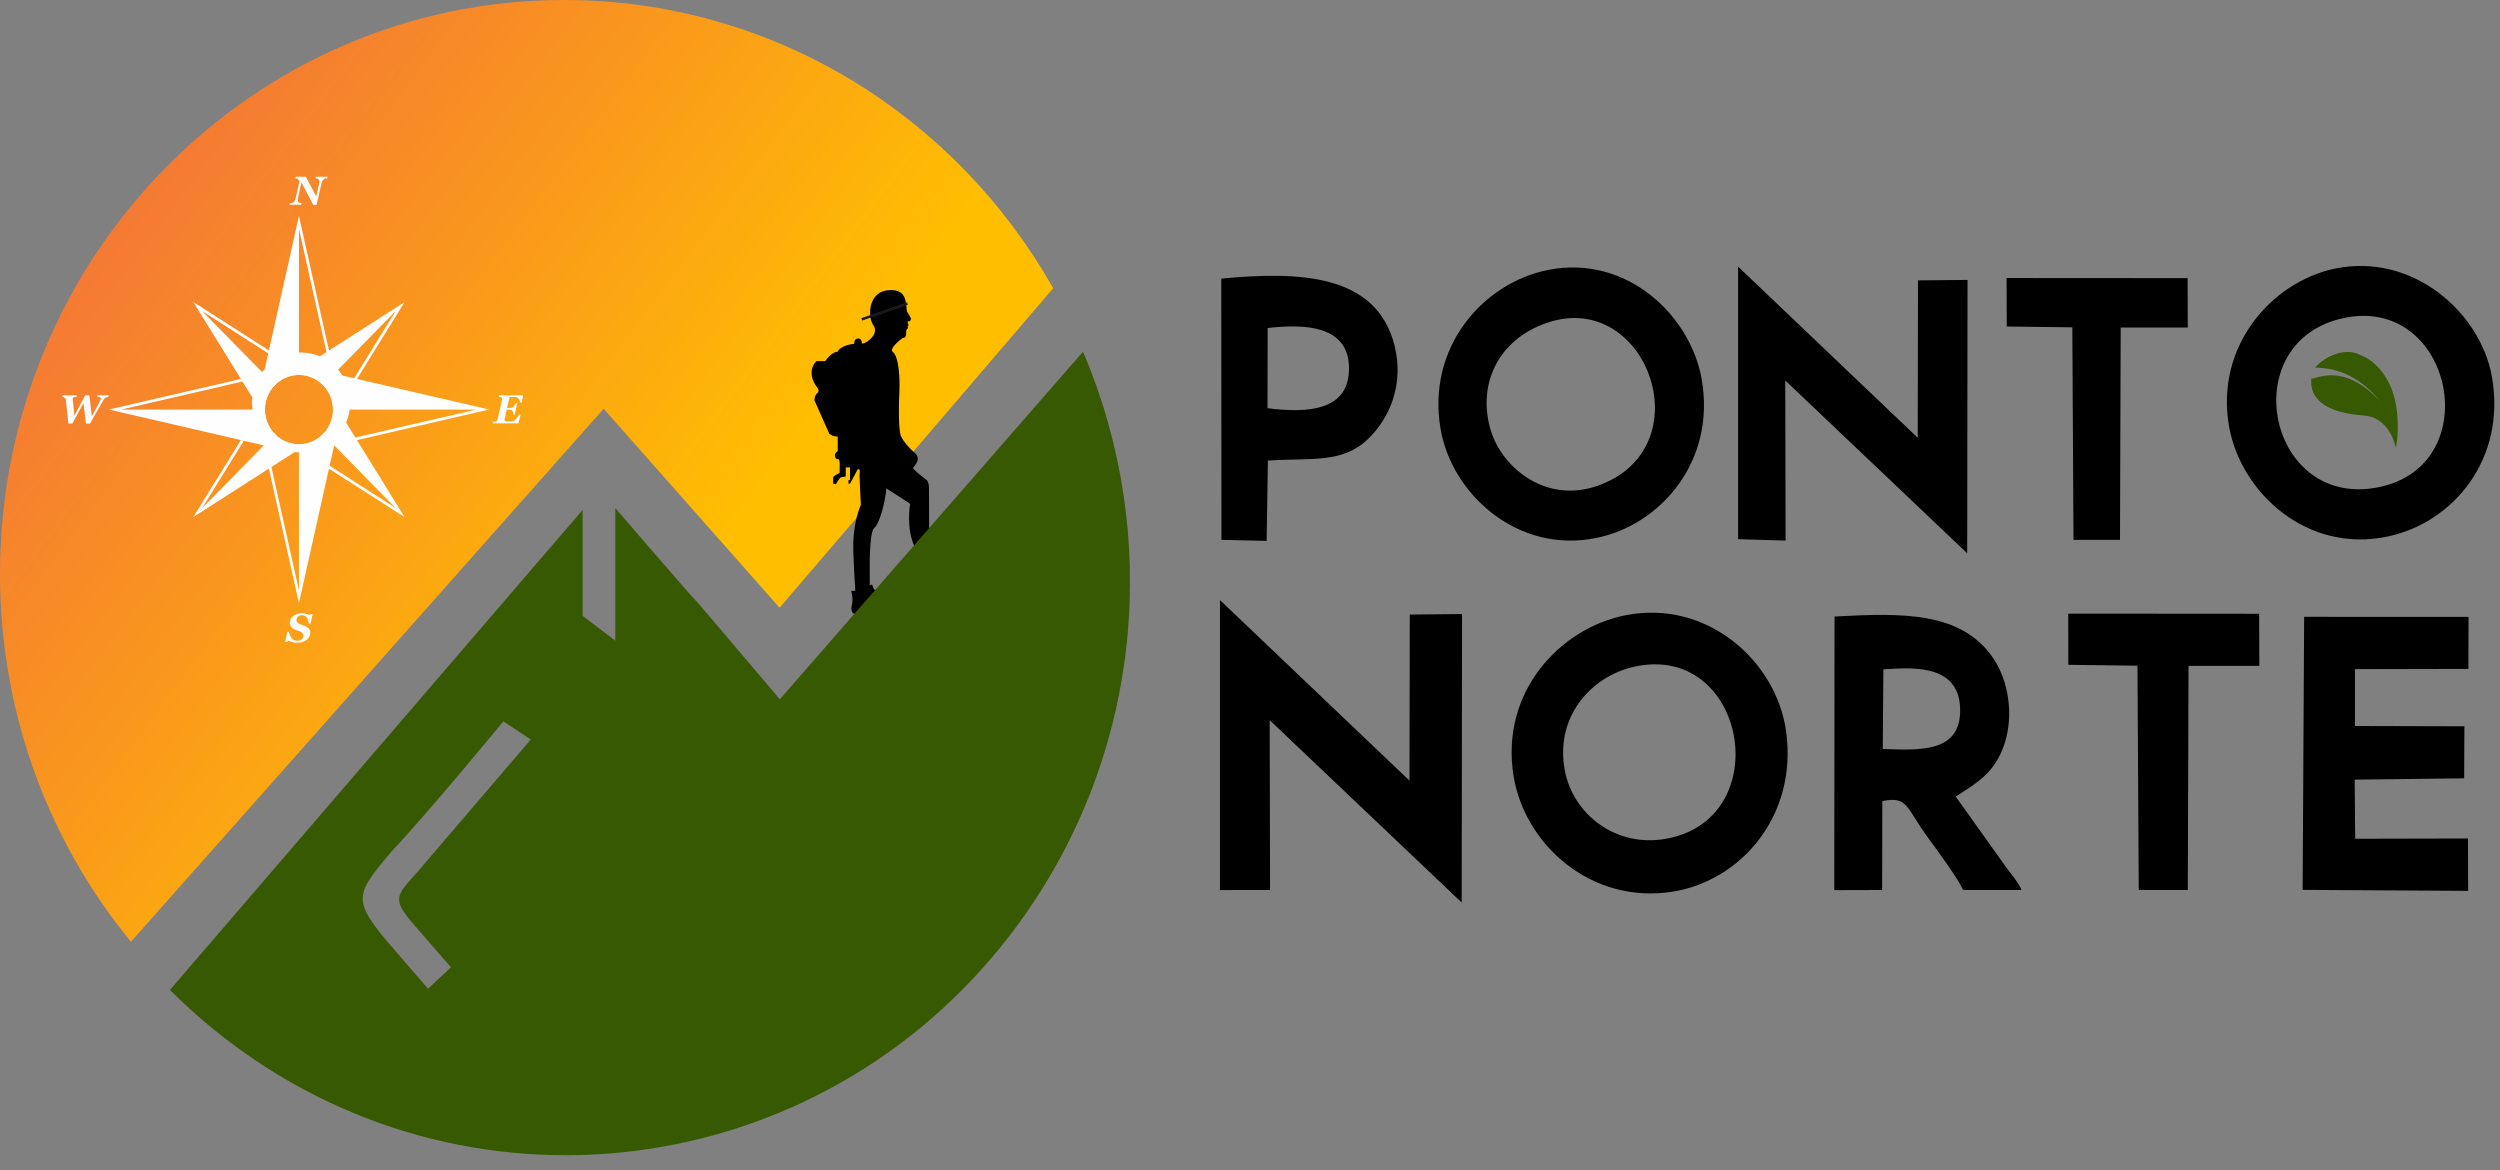 <svg width="141" height="66" viewBox="0 0 141 66" fill="none" xmlns="http://www.w3.org/2000/svg">
<rect x="0" y="0" width="141" height="66" fill="#808080" stroke="none"/>
<path fill-rule="evenodd" clip-rule="evenodd" d="M31.808 0C43.609 0 53.91 6.542 59.4 16.256C43.969 34.276 59.4 16.256 43.969 34.276C34.045 23.054 43.969 34.276 34.045 23.054C7.386 53.114 34.045 23.054 7.386 53.114C2.775 47.497 0 40.264 0 32.372C0 14.493 14.241 0 31.808 0Z" fill="url(#paint0_linear_1_10424)"/>
<path d="M53.887 32.412V32.695L51.68 32.69C51.71 32.172 51.629 31.849 51.73 31.819L51.836 31.863C51.836 31.754 51.945 31.627 51.718 31.073C51.175 30.228 51.237 28.95 51.336 28.416L49.991 27.544C49.935 28.32 49.591 29.576 49.294 29.793C49.124 29.917 49.063 30.963 49.054 31.471C49.054 31.988 49.054 32.506 49.054 33.024C49.386 32.771 48.936 33.474 50.024 33.474C50.309 33.63 50.024 33.9 50.024 34.112C49.413 34.117 47.824 35.263 48.041 34.142C48.173 33.62 47.929 33.312 48.057 33.321H48.241C48.227 33.129 48.171 32.35 48.126 31.082C48.081 29.815 48.39 28.825 48.55 28.488L48.478 26.845C48.487 26.746 48.501 26.537 48.478 26.487C48.456 26.438 48.393 26.466 48.365 26.487L47.941 27.279H47.856V27.078H47.941V26.363H47.7V26.875C47.644 26.881 47.511 26.897 47.432 26.922C47.352 26.947 47.21 27.191 47.149 27.311L46.993 27.279C46.989 27.186 46.982 26.984 46.993 26.922C47.005 26.86 47.243 26.72 47.361 26.658C47.356 26.622 47.349 26.481 47.361 26.208C47.372 25.934 47.29 25.887 47.248 25.897C47.205 25.902 47.115 25.875 47.092 25.726C47.07 25.577 47.187 25.478 47.248 25.447V24.62C47.232 24.623 47.189 24.622 47.092 24.608C46.923 24.583 46.805 24.494 46.767 24.452L45.933 22.573C45.933 22.485 45.964 22.284 46.088 22.184C46.213 22.085 46.159 21.936 46.116 21.874C46.013 21.77 45.8 21.467 45.777 21.082C45.754 20.697 45.956 20.445 46.06 20.367H46.541C46.663 20.191 46.974 19.839 47.234 19.839C47.392 19.528 47.931 19.409 48.181 19.389C48.172 19.301 48.195 19.118 48.365 19.093C48.577 19.062 48.605 19.264 48.605 19.342C48.605 19.42 48.818 19.358 49.03 19.171C49.459 18.823 49.369 18.488 49.27 18.363C49.204 18.286 49.072 18.031 49.072 17.633C49.072 17.136 49.298 16.375 50.217 16.36C51.137 16.344 51.08 17.027 51.151 17.571C51.276 17.742 51.334 17.889 51.375 17.959C51.394 17.99 51.342 18.099 51.333 18.099C51.322 18.099 51.269 18.13 51.207 18.13C51.203 18.12 51.157 18.14 51.207 18.224C51.291 18.363 51.184 18.406 51.16 18.427L50.995 18.441C51.026 18.433 51.173 18.417 51.206 18.425C51.222 18.425 51.219 18.488 51.209 18.504C51.178 18.557 51.099 18.572 51.108 18.705C51.13 19.058 50.996 19.05 50.91 19.062C50.646 19.254 50.164 19.677 50.345 19.839C50.718 20.125 50.755 21.418 50.726 22.029C50.698 22.681 50.642 24.421 50.854 24.67C50.939 24.872 51.278 25.276 51.603 25.555C51.863 25.779 51.749 26.052 51.66 26.161L51.49 26.41C51.782 26.741 52.181 26.984 52.283 27.096C52.385 27.208 52.401 27.464 52.396 27.578L52.407 31.569C52.609 31.393 52.395 31.983 53.365 32.128C53.642 32.128 53.875 32.367 53.887 32.412Z" fill="black"/>
<path d="M51.135 17.094L48.623 17.961L48.649 18.038L51.161 17.171L51.135 17.094Z" fill="black" stroke="#201E1E" stroke-width="0.065" stroke-miterlimit="22.926"/>
<path fill-rule="evenodd" clip-rule="evenodd" d="M57.464 52.074C64.497 42.429 65.475 30.112 61.082 19.836C43.983 39.44 61.082 19.836 43.983 39.44C35.161 29.044 43.264 38.592 34.702 28.656V36.134L32.86 34.735V28.762L9.586 55.833C10.63 56.878 11.757 57.862 12.966 58.775C27.072 69.43 46.994 66.43 57.464 52.074ZM28.387 40.685L29.938 41.706L23.523 49.203C22.054 50.8 22.147 50.778 24.031 52.943C25.433 54.556 25.433 54.556 25.433 54.556L24.144 55.762L22.933 54.37C19.801 50.771 19.792 50.761 22.059 48.047C24.175 45.814 28.387 40.685 28.387 40.685Z" fill="#365902"/>
<path fill-rule="evenodd" clip-rule="evenodd" d="M18.482 9.969L18.463 10.05C18.443 10.052 18.413 10.056 18.374 10.062C18.335 10.067 18.297 10.082 18.26 10.106C18.229 10.126 18.202 10.16 18.179 10.209C18.157 10.258 18.135 10.329 18.113 10.424L17.856 11.556H17.672L17.003 10.292L16.826 11.081C16.817 11.123 16.809 11.162 16.804 11.198C16.799 11.234 16.796 11.263 16.796 11.285C16.796 11.315 16.799 11.339 16.805 11.355C16.811 11.372 16.82 11.386 16.83 11.397C16.847 11.414 16.876 11.429 16.918 11.442C16.96 11.454 16.991 11.462 17.012 11.466L16.993 11.547H16.326L16.345 11.466C16.364 11.463 16.395 11.458 16.438 11.451C16.481 11.443 16.517 11.43 16.548 11.411C16.58 11.39 16.607 11.356 16.629 11.309C16.651 11.262 16.672 11.19 16.694 11.094L16.862 10.351C16.866 10.333 16.869 10.317 16.872 10.302C16.874 10.287 16.875 10.273 16.875 10.26C16.875 10.238 16.873 10.217 16.868 10.196C16.863 10.176 16.853 10.157 16.839 10.14C16.819 10.115 16.794 10.095 16.764 10.082C16.734 10.068 16.699 10.057 16.659 10.05L16.678 9.969H17.251L17.836 11.082L17.982 10.435C17.992 10.387 18 10.349 18.004 10.319C18.009 10.289 18.011 10.261 18.011 10.235C18.011 10.206 18.008 10.182 18.002 10.164C17.996 10.146 17.987 10.131 17.975 10.119C17.959 10.103 17.931 10.088 17.891 10.075C17.85 10.062 17.819 10.054 17.797 10.05L17.816 9.969H18.482Z" fill="#FEFEFE"/>
<path fill-rule="evenodd" clip-rule="evenodd" d="M16.762 36.252C16.675 36.252 16.589 36.24 16.502 36.219C16.415 36.197 16.338 36.168 16.273 36.13L16.179 36.208H16.086L16.202 35.637H16.296C16.305 35.693 16.321 35.751 16.344 35.81C16.367 35.87 16.397 35.924 16.435 35.971C16.471 36.019 16.517 36.059 16.573 36.091C16.63 36.123 16.694 36.139 16.766 36.139C16.872 36.139 16.956 36.113 17.02 36.06C17.083 36.008 17.114 35.939 17.114 35.854C17.114 35.799 17.097 35.75 17.06 35.709C17.024 35.667 16.966 35.632 16.886 35.602C16.835 35.583 16.786 35.566 16.738 35.548C16.69 35.531 16.645 35.512 16.602 35.494C16.517 35.457 16.453 35.406 16.41 35.338C16.366 35.271 16.345 35.2 16.345 35.124C16.345 35.054 16.361 34.987 16.392 34.923C16.423 34.859 16.468 34.801 16.527 34.751C16.585 34.701 16.656 34.661 16.741 34.631C16.826 34.601 16.919 34.586 17.02 34.586C17.105 34.586 17.189 34.599 17.272 34.623C17.355 34.649 17.416 34.673 17.456 34.696L17.538 34.63H17.633L17.519 35.168H17.425C17.415 35.105 17.402 35.045 17.384 34.989C17.366 34.934 17.342 34.884 17.31 34.839C17.28 34.796 17.241 34.761 17.196 34.736C17.151 34.71 17.096 34.697 17.031 34.697C16.943 34.697 16.869 34.723 16.809 34.773C16.75 34.824 16.72 34.887 16.72 34.964C16.72 35.017 16.738 35.064 16.773 35.104C16.809 35.144 16.866 35.179 16.943 35.209C16.988 35.226 17.035 35.243 17.085 35.262C17.134 35.28 17.182 35.299 17.227 35.318C17.311 35.353 17.378 35.402 17.427 35.463C17.476 35.525 17.5 35.597 17.5 35.681C17.5 35.761 17.482 35.835 17.447 35.905C17.411 35.975 17.361 36.035 17.297 36.085C17.229 36.139 17.15 36.18 17.06 36.208C16.97 36.237 16.87 36.252 16.762 36.252Z" fill="#FEFEFE"/>
<path fill-rule="evenodd" clip-rule="evenodd" d="M29.509 22.297L29.418 22.7H29.336C29.326 22.629 29.301 22.565 29.262 22.506C29.223 22.448 29.182 22.413 29.139 22.404C29.119 22.398 29.089 22.395 29.05 22.394C29.012 22.393 28.979 22.392 28.954 22.392H28.739L28.599 23.009H28.748C28.803 23.009 28.846 23.003 28.877 22.99C28.908 22.978 28.937 22.961 28.964 22.939C28.984 22.921 29.008 22.891 29.036 22.847C29.063 22.803 29.083 22.765 29.094 22.734H29.176L29.027 23.393H28.945V23.351C28.945 23.318 28.941 23.284 28.934 23.249C28.927 23.213 28.919 23.189 28.91 23.174C28.891 23.146 28.865 23.128 28.834 23.118C28.802 23.109 28.767 23.105 28.727 23.105H28.578L28.478 23.544C28.473 23.566 28.468 23.59 28.463 23.616C28.459 23.642 28.457 23.66 28.457 23.672C28.457 23.719 28.472 23.749 28.503 23.762C28.534 23.774 28.59 23.78 28.672 23.78C28.777 23.78 28.854 23.775 28.902 23.766C28.95 23.756 28.986 23.742 29.01 23.723C29.054 23.686 29.106 23.629 29.168 23.553C29.229 23.476 29.27 23.42 29.292 23.384H29.372L29.231 23.875H27.787L27.806 23.794C27.824 23.793 27.851 23.791 27.887 23.787C27.923 23.783 27.95 23.778 27.967 23.772C27.996 23.762 28.017 23.747 28.032 23.727C28.047 23.707 28.058 23.684 28.064 23.658L28.314 22.555C28.318 22.539 28.32 22.526 28.322 22.516C28.323 22.506 28.324 22.498 28.324 22.493C28.324 22.461 28.309 22.437 28.278 22.42C28.247 22.402 28.196 22.388 28.126 22.378L28.145 22.297H29.509Z" fill="#FEFEFE"/>
<path fill-rule="evenodd" clip-rule="evenodd" d="M6.132 22.297L6.113 22.378C6.089 22.38 6.065 22.386 6.041 22.395C6.017 22.404 5.993 22.413 5.971 22.424C5.936 22.442 5.908 22.462 5.889 22.484C5.869 22.506 5.849 22.535 5.827 22.572C5.755 22.695 5.65 22.879 5.513 23.121C5.375 23.364 5.229 23.621 5.076 23.893H4.848L4.708 22.73L4.079 23.893H3.86C3.829 23.615 3.801 23.354 3.775 23.109C3.749 22.864 3.73 22.683 3.717 22.567C3.712 22.528 3.704 22.499 3.692 22.48C3.681 22.461 3.662 22.441 3.634 22.421C3.616 22.409 3.597 22.399 3.577 22.393C3.557 22.387 3.533 22.382 3.506 22.378L3.524 22.297H4.336L4.316 22.378C4.264 22.384 4.223 22.39 4.194 22.397C4.164 22.404 4.143 22.411 4.128 22.419C4.115 22.427 4.107 22.435 4.105 22.444C4.103 22.453 4.102 22.463 4.102 22.473C4.102 22.487 4.102 22.505 4.104 22.524C4.105 22.544 4.107 22.565 4.109 22.588C4.115 22.658 4.126 22.768 4.142 22.919C4.158 23.069 4.176 23.245 4.196 23.446L4.806 22.297H5.039L5.18 23.481C5.266 23.322 5.347 23.174 5.421 23.035C5.495 22.897 5.554 22.785 5.598 22.699C5.624 22.647 5.648 22.598 5.668 22.552C5.688 22.507 5.698 22.478 5.698 22.465C5.698 22.442 5.679 22.423 5.641 22.408C5.602 22.393 5.547 22.383 5.473 22.378L5.493 22.297H6.132Z" fill="#FEFEFE"/>
<path fill-rule="evenodd" clip-rule="evenodd" d="M16.984 25.519C15.457 25.519 14.215 24.255 14.215 22.701C14.215 21.147 15.457 19.883 16.984 19.883C18.511 19.883 19.753 21.147 19.753 22.701C19.753 24.255 18.511 25.519 16.984 25.519ZM16.861 25.058C15.802 25.058 14.941 24.18 14.941 23.102C14.941 22.024 15.802 21.148 16.861 21.148C17.921 21.148 18.782 22.024 18.782 23.102C18.782 24.18 17.92 25.058 16.861 25.058Z" fill="#FEFEFE"/>
<path fill-rule="evenodd" clip-rule="evenodd" d="M6.847 23.097L14.918 24.964L15.449 24.422C15.485 24.462 15.522 24.5 15.561 24.536L14.968 25.14L14.925 25.131L6.137 23.097L14.968 21.055L15.56 21.659C15.522 21.695 15.485 21.733 15.449 21.772L14.918 21.23L6.847 23.097Z" fill="#FEFEFE"/>
<path fill-rule="evenodd" clip-rule="evenodd" d="M14.94 23.102H6.492L14.943 25.057L15.504 24.485C15.156 24.131 14.94 23.641 14.94 23.102Z" fill="#FEFEFE"/>
<path fill-rule="evenodd" clip-rule="evenodd" d="M14.788 23.015L14.941 23.015C14.94 23.042 14.939 23.069 14.939 23.097C14.939 23.123 14.94 23.149 14.941 23.175L14.701 23.175L14.678 23.137L10.9 17.031L16.937 20.899L16.937 21.144C16.912 21.142 16.886 21.142 16.86 21.142C16.833 21.142 16.806 21.143 16.78 21.144L16.779 20.988L11.402 17.542L14.788 23.015Z" fill="#FEFEFE"/>
<path fill-rule="evenodd" clip-rule="evenodd" d="M18.779 23.022H18.928L22.314 17.55L16.937 20.996L16.937 21.148C16.911 21.146 16.886 21.146 16.86 21.146C16.833 21.146 16.806 21.147 16.779 21.148L16.779 20.908L16.816 20.884L22.816 17.039L19.015 23.183L18.779 23.183C18.78 23.155 18.781 23.128 18.781 23.101C18.781 23.074 18.78 23.048 18.779 23.022Z" fill="#FEFEFE"/>
<path fill-rule="evenodd" clip-rule="evenodd" d="M16.941 25.21L22.318 28.656L18.932 23.183H18.779C18.78 23.156 18.781 23.129 18.781 23.102C18.781 23.075 18.78 23.049 18.779 23.023L19.019 23.024L19.042 23.061L22.82 29.167L16.783 25.299L16.783 25.055C16.809 25.056 16.834 25.057 16.86 25.057C16.887 25.057 16.914 25.056 16.94 25.055L16.941 25.21Z" fill="#FEFEFE"/>
<path fill-rule="evenodd" clip-rule="evenodd" d="M14.792 23.176L11.406 28.648L16.783 25.203L16.783 25.051C16.809 25.052 16.834 25.053 16.86 25.053C16.887 25.053 16.914 25.052 16.941 25.051L16.941 25.291L16.904 25.315L10.904 29.159L14.705 23.016L14.941 23.016C14.94 23.043 14.939 23.07 14.939 23.098C14.939 23.124 14.94 23.15 14.941 23.176L14.792 23.176Z" fill="#FEFEFE"/>
<path fill-rule="evenodd" clip-rule="evenodd" d="M18.219 21.713L22.566 17.289L16.859 20.946L16.86 21.14H16.861C17.391 21.14 17.871 21.36 18.219 21.713Z" fill="#FEFEFE"/>
<path fill-rule="evenodd" clip-rule="evenodd" d="M11.15 17.289L15.502 21.717C15.154 22.071 14.939 22.559 14.938 23.097L14.748 23.097L11.15 17.289Z" fill="#FEFEFE"/>
<path fill-rule="evenodd" clip-rule="evenodd" d="M15.503 24.484L11.156 28.909L16.863 25.252L16.863 25.058H16.861C16.331 25.058 15.851 24.838 15.503 24.484Z" fill="#FEFEFE"/>
<path fill-rule="evenodd" clip-rule="evenodd" d="M18.219 24.481L22.57 28.91L18.977 23.102L18.782 23.102C18.781 23.64 18.566 24.128 18.219 24.481Z" fill="#FEFEFE"/>
<path fill-rule="evenodd" clip-rule="evenodd" d="M15.026 21.117L15.561 21.662C15.522 21.698 15.485 21.736 15.45 21.775L14.854 21.167L16.86 12.18L18.867 21.167L18.271 21.775C18.236 21.736 18.198 21.698 18.16 21.662L18.695 21.117L16.86 12.902L15.026 21.117Z" fill="#FEFEFE"/>
<path fill-rule="evenodd" clip-rule="evenodd" d="M18.271 24.422L18.803 24.964L26.874 23.097L18.803 21.23L18.271 21.772C18.236 21.733 18.199 21.695 18.16 21.659L18.753 21.055L18.795 21.064L27.584 23.097L18.753 25.14L18.16 24.536C18.199 24.5 18.236 24.462 18.271 24.422Z" fill="#FEFEFE"/>
<path fill-rule="evenodd" clip-rule="evenodd" d="M15.026 25.081L16.86 33.295L18.695 25.081L18.16 24.535C18.198 24.499 18.236 24.461 18.271 24.422L18.867 25.03L16.86 34.017L14.854 25.03L15.45 24.422C15.485 24.461 15.522 24.499 15.561 24.535L15.026 25.081Z" fill="#FEFEFE"/>
<path fill-rule="evenodd" clip-rule="evenodd" d="M18.781 23.103H27.229L18.778 21.148L18.217 21.72C18.565 22.074 18.781 22.564 18.781 23.103Z" fill="#FEFEFE"/>
<path fill-rule="evenodd" clip-rule="evenodd" d="M16.861 12.539V21.144C16.332 21.144 15.852 21.363 15.504 21.716L14.943 21.144L16.861 12.539Z" fill="#FEFEFE"/>
<path fill-rule="evenodd" clip-rule="evenodd" d="M16.861 25.056V33.661L18.782 25.06L18.218 24.484C17.87 24.838 17.39 25.056 16.861 25.056Z" fill="#FEFEFE"/>
<path fill-rule="evenodd" clip-rule="evenodd" d="M131.641 15.16C128.141 15.911 124.902 19.521 125.725 24.083C126.395 27.796 130.125 31.24 134.699 30.253C138.375 29.459 141.368 25.882 140.541 21.236C139.895 17.604 136.041 14.216 131.641 15.16ZM132.015 17.976C126.001 19.437 127.951 28.799 134.213 27.466C140.358 26.158 138.267 16.457 132.015 17.976Z" fill="black"/>
<path fill-rule="evenodd" clip-rule="evenodd" d="M87.313 15.224C83.689 15.942 80.459 19.535 81.246 24.182C81.869 27.863 85.607 31.28 90.089 30.329C93.717 29.559 96.774 25.968 95.978 21.402C95.346 17.771 91.733 14.349 87.313 15.224ZM87.29 18.194C84.375 19.17 83.308 21.833 84.096 24.326C84.759 26.423 87.208 28.387 90.053 27.415C96.139 25.335 92.917 16.308 87.29 18.194Z" fill="black"/>
<path fill-rule="evenodd" clip-rule="evenodd" d="M91.695 34.697C87.997 35.421 84.604 39.014 85.363 43.753C85.983 47.626 89.74 51.034 94.364 50.285C98.185 49.665 101.398 46.011 100.735 41.239C100.186 37.288 96.284 33.799 91.695 34.697ZM92.103 37.618C89.761 38.164 87.684 40.4 88.255 43.453C88.714 45.904 91.125 47.852 94.038 47.293C100.257 46.099 98.447 36.139 92.103 37.618Z" fill="black"/>
<path fill-rule="evenodd" clip-rule="evenodd" d="M68.805 50.199L71.631 50.194L71.61 40.617L82.439 50.903L82.459 34.632L79.512 34.661L79.495 44.028L68.805 33.844V50.199Z" fill="black"/>
<path fill-rule="evenodd" clip-rule="evenodd" d="M103.453 50.203L106.153 50.196L106.162 45.182C107.624 44.889 107.479 45.533 108.766 47.282C109.29 47.993 110.445 49.572 110.718 50.194L114.017 50.197C113.838 49.766 113.447 49.334 113.128 48.888L110.3 44.923C111.58 44.125 112.525 43.523 113.043 41.984C113.599 40.329 113.266 38.397 112.447 37.167C110.665 34.492 107.335 34.558 103.468 34.773L103.453 50.203ZM106.187 42.241C108.354 42.32 110.601 42.442 110.552 39.987C110.499 37.328 107.611 37.685 106.222 37.748L106.187 42.241Z" fill="black"/>
<path fill-rule="evenodd" clip-rule="evenodd" d="M68.89 30.447L71.438 30.506L71.51 25.978C73.908 25.807 75.698 26.172 77.17 24.747C78.356 23.599 79.208 21.702 78.65 19.483C77.632 15.438 73.279 15.296 68.879 15.713L68.89 30.447ZM71.487 23.024C73.741 23.306 76.101 23.19 76.085 20.752C76.069 18.387 73.664 18.248 71.496 18.5L71.487 23.024Z" fill="black"/>
<path fill-rule="evenodd" clip-rule="evenodd" d="M129.869 50.189L139.203 50.245L139.195 47.291L132.832 47.306L132.804 43.972L138.979 43.897L138.993 40.963L132.819 40.946L132.819 37.74L139.217 37.726L139.226 34.791L129.954 34.789L129.869 50.189Z" fill="black"/>
<path fill-rule="evenodd" clip-rule="evenodd" d="M113.182 18.415L116.879 18.461L116.946 30.449L119.568 30.45L119.607 18.471L123.391 18.472L123.38 15.687L113.172 15.68L113.182 18.415Z" fill="black"/>
<path fill-rule="evenodd" clip-rule="evenodd" d="M98.029 30.409L100.707 30.489L100.688 21.458L110.95 31.206L110.969 15.787L108.176 15.814L108.16 24.691L98.029 15.039V30.409Z" fill="black"/>
<path fill-rule="evenodd" clip-rule="evenodd" d="M116.653 37.496L120.554 37.545L120.625 50.194L123.392 50.195L123.433 37.555L127.426 37.556L127.415 34.617L116.648 34.609L116.653 37.496Z" fill="black"/>
<path fill-rule="evenodd" clip-rule="evenodd" d="M135.177 23.134C135.258 23.792 135.259 24.657 135.125 25.25C135.07 25.076 135.051 24.965 134.986 24.795C134.88 24.517 134.746 24.292 134.563 24.074C134.456 23.946 134.39 23.892 134.271 23.797C133.756 23.383 133.348 23.464 132.638 23.36C131.744 23.229 130.535 22.829 130.372 21.811C130.343 21.629 130.371 21.471 130.35 21.318C130.352 21.59 132.007 20.197 134.258 22.656C132.476 20.423 130.496 20.821 130.587 20.718C131.132 20.101 132.119 19.668 132.909 19.929L133.43 20.162C134.34 20.691 135.004 21.72 135.177 23.134Z" fill="#365902"/>
<defs>
<linearGradient id="paint0_linear_1_10424" x1="39.192" y1="33.29" x2="2.15" y2="5.734" gradientUnits="userSpaceOnUse">
<stop stop-color="#FFBF00"/>
<stop offset="0.478" stop-color="#F9961E"/>
<stop offset="1" stop-color="#F26D3D"/>
</linearGradient>
</defs>
</svg>
